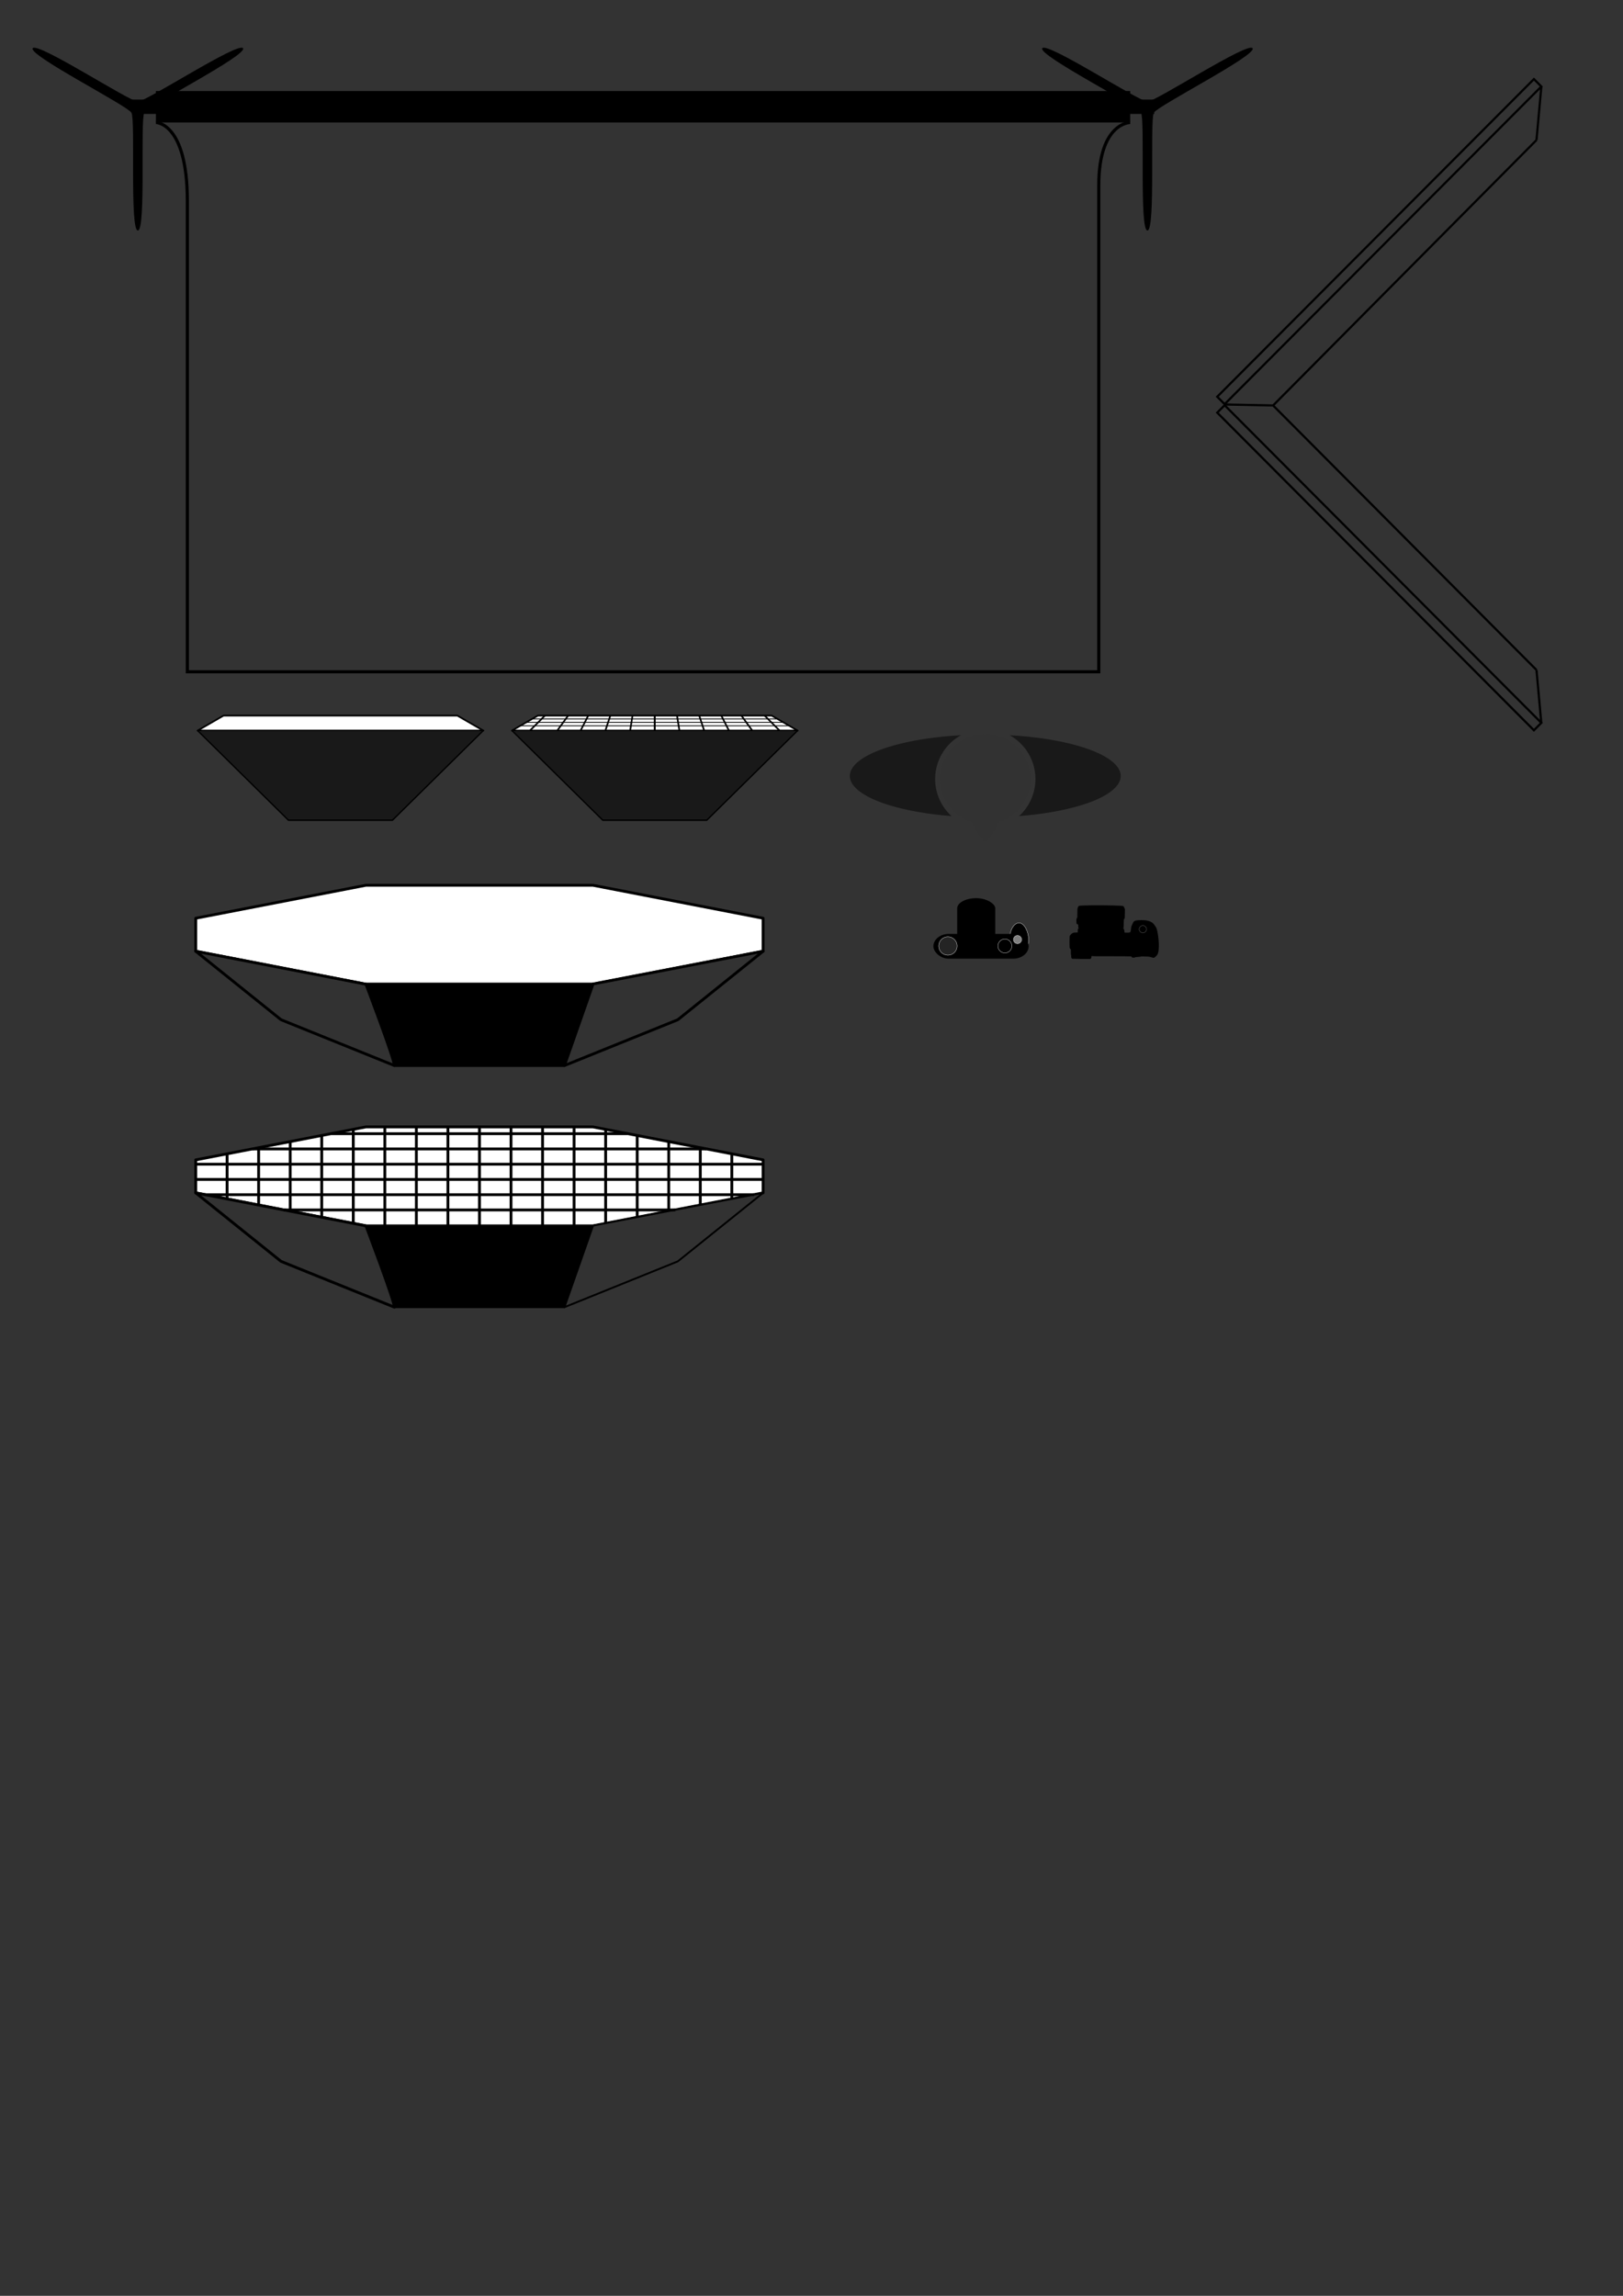<?xml version="1.0" encoding="UTF-8" standalone="no"?>
<!-- Created with Inkscape (http://www.inkscape.org/) -->

<svg
   xmlns:dc="http://purl.org/dc/elements/1.1/"
   xmlns:cc="http://creativecommons.org/ns#"
   xmlns:rdf="http://www.w3.org/1999/02/22-rdf-syntax-ns#"
   xmlns:svg="http://www.w3.org/2000/svg"
   xmlns="http://www.w3.org/2000/svg"
   xmlns:xlink="http://www.w3.org/1999/xlink"
   xmlns:sodipodi="http://sodipodi.sourceforge.net/DTD/sodipodi-0.dtd"
   xmlns:inkscape="http://www.inkscape.org/namespaces/inkscape"
   width="210mm"
   height="297mm"
   viewBox="0 0 744.094 1052.362"
   id="svg2"
   version="1.1"
   inkscape:version="0.91 r13725"
   sodipodi:docname="combined.svg">
  <rect x="0" y="0" width="744.094" height="1052.362" fill="#333333" stroke="none"/>
  <defs
     id="defs4">
    <linearGradient
       inkscape:collect="always"
       id="linearGradient4836">
      <stop
         style="stop-color:#b3b3b3;stop-opacity:1;"
         offset="0"
         id="stop4838" />
      <stop
         style="stop-color:#b3b3b3;stop-opacity:0;"
         offset="1"
         id="stop4840" />
    </linearGradient>
    <inkscape:perspective
       sodipodi:type="inkscape:persp3d"
       inkscape:vp_x="-30.68594 : 248.0315 : 1"
       inkscape:vp_y="1.1625214e-006 : 1000 : 0"
       inkscape:vp_z="659.7477 : 239.17323 : 1"
       inkscape:persp3d-origin="281.60529 : 441.53518 : 1"
       id="perspective4142" />
    <inkscape:perspective
       id="perspective4142-3"
       inkscape:persp3d-origin="281.60529 : 441.53518 : 1"
       inkscape:vp_z="659.7477 : 239.17323 : 1"
       inkscape:vp_y="1.1625214e-006 : 1000 : 0"
       inkscape:vp_x="-30.68594 : 248.0315 : 1"
       sodipodi:type="inkscape:persp3d" />
    <linearGradient
       gradientTransform="translate(-52.382,-4.286)"
       gradientUnits="userSpaceOnUse"
       y2="605.795"
       x2="203.068"
       y1="401.434"
       x1="557.397"
       id="linearGradient4494"
       xlink:href="#linearGradient4836"
       inkscape:collect="always" />
    <inkscape:perspective
       id="perspective4142-7"
       inkscape:persp3d-origin="281.60529 : 441.53518 : 1"
       inkscape:vp_z="659.7477 : 239.17323 : 1"
       inkscape:vp_y="1.1625214e-006 : 1000 : 0"
       inkscape:vp_x="-30.68594 : 248.0315 : 1"
       sodipodi:type="inkscape:persp3d" />
    <radialGradient
       gradientUnits="userSpaceOnUse"
       gradientTransform="matrix(1.646,0,0,1.621,-827.733,223.379)"
       r="2.813"
       fy="475.446"
       fx="1193.787"
       cy="475.446"
       cx="1193.787"
       id="radialGradient4533"
       xlink:href="#linearGradient4836"
       inkscape:collect="always" />
  </defs>
  <sodipodi:namedview
     id="base"
     pagecolor="#ffffff"
     bordercolor="#666666"
     borderopacity="1.0"
     inkscape:pageopacity="0.0"
     inkscape:pageshadow="2"
     inkscape:zoom="0.7"
     inkscape:cx="250.2512"
     inkscape:cy="585.88188"
     inkscape:document-units="px"
     inkscape:current-layer="layer1"
     showgrid="false"
     inkscape:window-width="1920"
     inkscape:window-height="1142"
     inkscape:window-x="-4"
     inkscape:window-y="-4"
     inkscape:window-maximized="1" />
  <g
     inkscape:label="Layer 1"
     inkscape:groupmode="layer"
     id="layer1">
    <g
       id="layer1-0"
       inkscape:label="Layer 1"
       transform="translate(7.195,-19.667)">
      <path
         sodipodi:nodetypes="ccscsc"
         inkscape:connector-curvature="0"
         id="path5562"
         d="m 64.286,75.807 c 0,0 14.409,0 14.409,36.023 l 0,215.776 417.864,0 0,-222.981 c 0,-28.818 14.409,-28.818 14.409,-28.818"
         style="fill:none;fill-rule:evenodd;stroke:#000000;stroke-width:1.441;stroke-linecap:butt;stroke-linejoin:miter;stroke-miterlimit:4;stroke-dasharray:none;stroke-opacity:1" />
      <rect
         y="61.398"
         x="64.286"
         height="14.409"
         width="446.682"
         id="rect5560"
         style="color:#000000;display:inline;overflow:visible;visibility:visible;opacity:1;fill:#000000;fill-opacity:1;fill-rule:nonzero;stroke:none;stroke-width:2;stroke-linecap:butt;stroke-linejoin:round;stroke-miterlimit:4;stroke-dasharray:none;stroke-dashoffset:0;stroke-opacity:1;marker:none;enable-background:accumulate" />
      <rect
         y="65.319"
         x="53.271"
         height="6.566"
         width="468.711"
         id="rect6134"
         style="color:#000000;display:inline;overflow:visible;visibility:visible;opacity:1;fill:#000000;fill-opacity:1;fill-rule:nonzero;stroke:none;stroke-width:2;stroke-linecap:butt;stroke-linejoin:round;stroke-miterlimit:4;stroke-dasharray:none;stroke-dashoffset:0;stroke-opacity:1;marker:none;enable-background:accumulate" />
      <path
         inkscape:transform-center-y="15.48821"
         transform="matrix(0.866,0.5,-0.5,0.866,42.546,-16.325)"
         inkscape:transform-center-x="-2.7127746"
         d="m 82.487,19.492 c 3.278,1.892 -24.447,44.442 -24.447,48.227 10e-7,3.785 27.725,46.335 24.447,48.227 -3.278,1.892 -26.265,-43.393 -29.542,-45.285 -3.278,-1.892 -53.989,0.843 -53.989,-2.942 -2e-7,-3.785 50.712,-1.049 53.989,-2.942 3.278,-1.892 26.265,-47.178 29.542,-45.285 z"
         inkscape:randomized="0"
         inkscape:rounded="0.07"
         inkscape:flatsided="false"
         sodipodi:arg2="-4.8803402e-008"
         sodipodi:arg1="-1.0471976"
         sodipodi:r2="3.3969648"
         sodipodi:r1="55.68795"
         sodipodi:cy="67.719345"
         sodipodi:cx="54.642857"
         sodipodi:sides="3"
         id="path6136"
         style="color:#000000;display:inline;overflow:visible;visibility:visible;opacity:1;fill:#000000;fill-opacity:1;fill-rule:nonzero;stroke:none;stroke-width:2;stroke-linecap:butt;stroke-linejoin:round;stroke-miterlimit:4;stroke-dasharray:none;stroke-dashoffset:0;stroke-opacity:1;marker:none;enable-background:accumulate"
         sodipodi:type="star" />
      <path
         sodipodi:type="star"
         style="color:#000000;display:inline;overflow:visible;visibility:visible;opacity:1;fill:#000000;fill-opacity:1;fill-rule:nonzero;stroke:none;stroke-width:2;stroke-linecap:butt;stroke-linejoin:round;stroke-miterlimit:4;stroke-dasharray:none;stroke-dashoffset:0;stroke-opacity:1;marker:none;enable-background:accumulate"
         id="path6138"
         sodipodi:sides="3"
         sodipodi:cx="54.642857"
         sodipodi:cy="67.719345"
         sodipodi:r1="55.68795"
         sodipodi:r2="3.3969648"
         sodipodi:arg1="-1.0471976"
         sodipodi:arg2="-4.8803402e-008"
         inkscape:flatsided="false"
         inkscape:rounded="0.07"
         inkscape:randomized="0"
         d="m 82.487,19.492 c 3.278,1.892 -24.447,44.442 -24.447,48.227 10e-7,3.785 27.725,46.335 24.447,48.227 -3.278,1.892 -26.265,-43.393 -29.542,-45.285 -3.278,-1.892 -53.989,0.843 -53.989,-2.942 -2e-7,-3.785 50.712,-1.049 53.989,-2.942 3.278,-1.892 26.265,-47.178 29.542,-45.285 z"
         inkscape:transform-center-x="-2.7127746"
         transform="matrix(0.866,0.5,-0.5,0.866,505.404,-16.325)"
         inkscape:transform-center-y="15.48821" />
    </g>
    <g
       id="layer1-7"
       inkscape:label="Layer 1"
       transform="matrix(0.537,0,0,0.537,414.578,395.983)">
      <g
         id="g6174">
        <g
           id="g4356-4"
           transform="matrix(0.265,0,0,0.265,-186.576,-158.046)">
          <rect
             rx="57.152"
             ry="65.994"
             y="786.614"
             x="1043.322"
             height="106.299"
             width="61.372"
             id="rect4358-7"
             style="color:#000000;display:inline;overflow:visible;visibility:visible;opacity:1;fill:#000000;fill-opacity:1;stroke:#ffffff;stroke-width:1;stroke-linecap:butt;stroke-linejoin:round;stroke-miterlimit:4;stroke-dasharray:none;stroke-dashoffset:0;stroke-opacity:1;marker:none;enable-background:accumulate" />
          <rect
             ry="49.495"
             y="822.047"
             x="797.834"
             height="79.724"
             width="306.859"
             id="rect4360-5"
             style="color:#000000;display:inline;overflow:visible;visibility:visible;opacity:1;fill:#000000;fill-opacity:1;stroke:none;stroke-width:1;stroke-linecap:butt;stroke-linejoin:round;stroke-miterlimit:4;stroke-dasharray:none;stroke-dashoffset:0;stroke-opacity:1;marker:none;enable-background:accumulate"
             rx="49.495" />
          <rect
             rx="114.304"
             ry="32.997"
             y="706.89"
             x="874.549"
             height="159.449"
             width="122.744"
             id="rect4362-8"
             style="color:#000000;display:inline;overflow:visible;visibility:visible;opacity:1;fill:#000000;fill-opacity:1;stroke:none;stroke-width:1;stroke-linecap:butt;stroke-linejoin:round;stroke-miterlimit:4;stroke-dasharray:none;stroke-dashoffset:0;stroke-opacity:1;marker:none;enable-background:accumulate" />
          <circle
             r="29.565"
             cy="860.895"
             cx="844.631"
             id="circle4364-4"
             style="color:#000000;display:inline;overflow:visible;visibility:visible;opacity:1;fill:#242424;fill-opacity:1;stroke:#ffffff;stroke-width:1;stroke-linecap:butt;stroke-linejoin:round;stroke-miterlimit:4;stroke-dasharray:none;stroke-dashoffset:0;stroke-opacity:1;marker:none;enable-background:accumulate" />
          <circle
             style="color:#000000;display:inline;overflow:visible;visibility:visible;opacity:1;fill:#000000;fill-opacity:1;stroke:#ffffff;stroke-width:1;stroke-linecap:butt;stroke-linejoin:round;stroke-miterlimit:4;stroke-dasharray:none;stroke-dashoffset:0;stroke-opacity:1;marker:none;enable-background:accumulate"
             id="circle4366-3"
             cx="1028.203"
             cy="860.895"
             r="22.422" />
          <circle
             r="13.136"
             cy="840.181"
             cx="1068.917"
             id="circle4368-9"
             style="color:#000000;display:inline;overflow:visible;visibility:visible;opacity:1;fill:#808080;fill-opacity:1;stroke:#ffffff;stroke-width:1;stroke-linecap:butt;stroke-linejoin:round;stroke-miterlimit:4;stroke-dasharray:none;stroke-dashoffset:0;stroke-opacity:1;marker:none;enable-background:accumulate" />
        </g>
      </g>
    </g>
    <g
       id="layer1-2"
       inkscape:label="Layer 1"
       transform="matrix(0.645,0,0,0.645,81.604,359.925)">
      <g
         style="stroke-width:1.523;stroke-miterlimit:4;stroke-dasharray:none"
         id="g4342-1"
         transform="matrix(1.313,0,0,1.313,-430.395,-938.268)">
        <path
           inkscape:connector-curvature="0"
           id="path4344-2"
           d="m 429.545,768.753 122.86,0 92.145,17.852 0,17.852 -92.145,17.852 -122.86,0 -92.145,-17.852 0,-17.852 z"
           style="fill:#ffffff;fill-opacity:1;fill-rule:evenodd;stroke:#000000;stroke-width:1.523;stroke-linecap:butt;stroke-linejoin:round;stroke-miterlimit:4;stroke-dasharray:none;stroke-opacity:1" />
        <path
           inkscape:connector-curvature="0"
           id="path4346-8"
           d="m 429.661,822.309 15.285,44.03 92.058,0 15.401,-44.03 z"
           style="fill:#000000;fill-opacity:1;fill-rule:evenodd;stroke:#000000;stroke-width:1.523;stroke-linecap:butt;stroke-linejoin:round;stroke-miterlimit:4;stroke-dasharray:none;stroke-opacity:1"
           sodipodi:nodetypes="ccccc" />
        <path
           sodipodi:nodetypes="ccccc"
           inkscape:connector-curvature="0"
           id="path4348-0"
           d="m 537.004,866.339 15.488,-44.165 92.058,-17.717 -46.174,37.079 z"
           style="fill:#323232;fill-opacity:1;fill-rule:evenodd;stroke:#000000;stroke-width:1.523;stroke-linecap:butt;stroke-linejoin:round;stroke-miterlimit:4;stroke-dasharray:none;stroke-opacity:1" />
        <path
           sodipodi:nodetypes="ccccc"
           inkscape:connector-curvature="0"
           id="path4350-9"
           d="m 444.946,866.339 c 0,-3.543 -15.401,-44.03 -15.401,-44.03 l -92.145,-17.852 46.174,37.079 z"
           style="fill:#323232;fill-opacity:1;fill-rule:evenodd;stroke:#000000;stroke-width:1.523;stroke-linecap:butt;stroke-linejoin:round;stroke-miterlimit:4;stroke-dasharray:none;stroke-opacity:1" />
      </g>
      <g
         id="g6174-0">
        <g
           transform="translate(-430.325,171.726)"
           id="g4175">
          <g
             transform="matrix(1.313,0,0,1.313,-0.07,-938.268)"
             id="g6114">
            <path
               style="fill:#ffffff;fill-opacity:1;fill-rule:evenodd;stroke:#000000;stroke-width:1.523;stroke-linecap:butt;stroke-linejoin:round;stroke-miterlimit:4;stroke-dasharray:none;stroke-opacity:1"
               d="m 429.545,768.753 122.86,0 92.145,17.852 0,17.852 -92.145,17.852 -122.86,0 -92.145,-17.852 0,-17.852 z"
               id="path6116"
               inkscape:connector-curvature="0" />
            <path
               sodipodi:nodetypes="ccccc"
               style="fill:#000000;fill-opacity:1;fill-rule:evenodd;stroke:#000000;stroke-width:1px;stroke-linecap:butt;stroke-linejoin:round;stroke-opacity:1"
               d="m 429.661,822.309 15.285,44.03 92.058,0 15.401,-44.03 z"
               id="path6118"
               inkscape:connector-curvature="0" />
            <path
               style="fill:#323232;fill-opacity:1;fill-rule:evenodd;stroke:#000000;stroke-width:1px;stroke-linecap:butt;stroke-linejoin:round;stroke-opacity:1"
               d="m 537.004,866.339 15.488,-44.165 92.058,-17.717 -46.174,37.079 z"
               id="path6120"
               inkscape:connector-curvature="0"
               sodipodi:nodetypes="ccccc" />
            <path
               style="fill:#323232;fill-opacity:1;fill-rule:evenodd;stroke:#000000;stroke-width:1.523;stroke-linecap:butt;stroke-linejoin:round;stroke-miterlimit:4;stroke-dasharray:none;stroke-opacity:1"
               d="m 444.946,866.339 c 0,-3.543 -15.401,-44.03 -15.401,-44.03 l -92.145,-17.852 46.174,37.079 z"
               id="path6122"
               inkscape:connector-curvature="0"
               sodipodi:nodetypes="ccccc" />
          </g>
          <path
             sodipodi:nodetypes="cc"
             inkscape:connector-curvature="0"
             id="path6124"
             d="m 644.611,71.151 0,70.979"
             style="fill:none;fill-rule:evenodd;stroke:#000000;stroke-width:2;stroke-linecap:butt;stroke-linejoin:miter;stroke-miterlimit:4;stroke-dasharray:none;stroke-opacity:1" />
          <path
             style="fill:none;fill-rule:evenodd;stroke:#000000;stroke-width:2;stroke-linecap:butt;stroke-linejoin:miter;stroke-miterlimit:4;stroke-dasharray:none;stroke-opacity:1"
             d="m 667.034,71.151 0,70.979"
             id="path6126"
             inkscape:connector-curvature="0"
             sodipodi:nodetypes="cc" />
          <path
             sodipodi:nodetypes="cc"
             inkscape:connector-curvature="0"
             id="path6128"
             d="m 689.457,71.151 0,70.979"
             style="fill:none;fill-rule:evenodd;stroke:#000000;stroke-width:2;stroke-linecap:butt;stroke-linejoin:miter;stroke-miterlimit:4;stroke-dasharray:none;stroke-opacity:1" />
          <path
             style="fill:none;fill-rule:evenodd;stroke:#000000;stroke-width:2;stroke-linecap:butt;stroke-linejoin:miter;stroke-miterlimit:4;stroke-dasharray:none;stroke-opacity:1"
             d="m 711.881,71.866 0,70.979"
             id="path6130"
             inkscape:connector-curvature="0"
             sodipodi:nodetypes="cc" />
          <path
             sodipodi:nodetypes="cc"
             inkscape:connector-curvature="0"
             id="path6132"
             d="m 734.304,72.937 0,66.643"
             style="fill:none;fill-rule:evenodd;stroke:#000000;stroke-width:2;stroke-linecap:butt;stroke-linejoin:miter;stroke-miterlimit:4;stroke-dasharray:none;stroke-opacity:1" />
          <path
             style="fill:none;fill-rule:evenodd;stroke:#000000;stroke-width:2;stroke-linecap:butt;stroke-linejoin:miter;stroke-miterlimit:4;stroke-dasharray:none;stroke-opacity:1"
             d="m 756.727,77.245 0,58.134"
             id="path6134"
             inkscape:connector-curvature="0"
             sodipodi:nodetypes="cc" />
          <path
             sodipodi:nodetypes="cc"
             inkscape:connector-curvature="0"
             id="path6136-6"
             d="m 779.15,81.59 0,49.446"
             style="fill:none;fill-rule:evenodd;stroke:#000000;stroke-width:2;stroke-linecap:butt;stroke-linejoin:miter;stroke-miterlimit:4;stroke-dasharray:none;stroke-opacity:1" />
          <path
             style="fill:none;fill-rule:evenodd;stroke:#000000;stroke-width:2;stroke-linecap:butt;stroke-linejoin:miter;stroke-miterlimit:4;stroke-dasharray:none;stroke-opacity:1"
             d="m 801.574,85.934 0,40.7"
             id="path6138-8"
             inkscape:connector-curvature="0"
             sodipodi:nodetypes="cc" />
          <path
             sodipodi:nodetypes="cc"
             inkscape:connector-curvature="0"
             id="path6140"
             d="m 823.997,90.278 0,32.04"
             style="fill:none;fill-rule:evenodd;stroke:#000000;stroke-width:2;stroke-linecap:butt;stroke-linejoin:miter;stroke-miterlimit:4;stroke-dasharray:none;stroke-opacity:1" />
          <path
             sodipodi:nodetypes="cc"
             inkscape:connector-curvature="0"
             id="path6144"
             d="m 465.225,90.278 0,32.069"
             style="fill:none;fill-rule:evenodd;stroke:#000000;stroke-width:2;stroke-linecap:butt;stroke-linejoin:miter;stroke-miterlimit:4;stroke-dasharray:none;stroke-opacity:1" />
          <path
             style="fill:none;fill-rule:evenodd;stroke:#000000;stroke-width:2;stroke-linecap:butt;stroke-linejoin:miter;stroke-miterlimit:4;stroke-dasharray:none;stroke-opacity:1"
             d="m 487.648,85.934 0,40.757"
             id="path6146"
             inkscape:connector-curvature="0"
             sodipodi:nodetypes="cc" />
          <path
             sodipodi:nodetypes="cc"
             inkscape:connector-curvature="0"
             id="path6148"
             d="m 510.071,81.59 0,49.446"
             style="fill:none;fill-rule:evenodd;stroke:#000000;stroke-width:2;stroke-linecap:butt;stroke-linejoin:miter;stroke-miterlimit:4;stroke-dasharray:none;stroke-opacity:1" />
          <path
             style="fill:none;fill-rule:evenodd;stroke:#000000;stroke-width:2;stroke-linecap:butt;stroke-linejoin:miter;stroke-miterlimit:4;stroke-dasharray:none;stroke-opacity:1"
             d="m 532.494,77.245 0,58.134"
             id="path6150"
             inkscape:connector-curvature="0"
             sodipodi:nodetypes="cc" />
          <path
             sodipodi:nodetypes="cc"
             inkscape:connector-curvature="0"
             id="path6152"
             d="m 554.918,72.901 0,66.823"
             style="fill:none;fill-rule:evenodd;stroke:#000000;stroke-width:2;stroke-linecap:butt;stroke-linejoin:miter;stroke-miterlimit:4;stroke-dasharray:none;stroke-opacity:1" />
          <path
             style="fill:none;fill-rule:evenodd;stroke:#000000;stroke-width:2;stroke-linecap:butt;stroke-linejoin:miter;stroke-miterlimit:4;stroke-dasharray:none;stroke-opacity:1"
             d="m 577.341,71.151 0,74.579"
             id="path6154"
             inkscape:connector-curvature="0"
             sodipodi:nodetypes="cc" />
          <path
             sodipodi:nodetypes="cc"
             inkscape:connector-curvature="0"
             id="path6156"
             d="m 599.764,71.151 0,74.936"
             style="fill:none;fill-rule:evenodd;stroke:#000000;stroke-width:2;stroke-linecap:butt;stroke-linejoin:miter;stroke-miterlimit:4;stroke-dasharray:none;stroke-opacity:1" />
          <path
             style="fill:none;fill-rule:evenodd;stroke:#000000;stroke-width:2;stroke-linecap:butt;stroke-linejoin:miter;stroke-miterlimit:4;stroke-dasharray:none;stroke-opacity:1"
             d="m 622.188,71.151 0,74.222"
             id="path6158"
             inkscape:connector-curvature="0"
             sodipodi:nodetypes="cc" />
          <path
             sodipodi:nodetypes="cc"
             inkscape:connector-curvature="0"
             id="path6162"
             d="m 539.265,75.933 210.692,0"
             style="fill:none;fill-rule:evenodd;stroke:#000000;stroke-width:2;stroke-linecap:butt;stroke-linejoin:miter;stroke-miterlimit:4;stroke-dasharray:none;stroke-opacity:1" />
          <path
             style="fill:none;fill-rule:evenodd;stroke:#000000;stroke-width:2;stroke-linecap:butt;stroke-linejoin:miter;stroke-miterlimit:4;stroke-dasharray:none;stroke-opacity:1"
             d="m 483.316,86.773 322.59,0"
             id="path6164"
             inkscape:connector-curvature="0"
             sodipodi:nodetypes="cc" />
          <path
             sodipodi:nodetypes="cc"
             inkscape:connector-curvature="0"
             id="path6166"
             d="m 442.958,97.613 403.306,0"
             style="fill:none;fill-rule:evenodd;stroke:#000000;stroke-width:2;stroke-linecap:butt;stroke-linejoin:miter;stroke-miterlimit:4;stroke-dasharray:none;stroke-opacity:1" />
          <path
             style="fill:none;fill-rule:evenodd;stroke:#000000;stroke-width:2;stroke-linecap:butt;stroke-linejoin:miter;stroke-miterlimit:4;stroke-dasharray:none;stroke-opacity:1"
             d="m 442.958,108.452 403.306,0"
             id="path6168"
             inkscape:connector-curvature="0"
             sodipodi:nodetypes="cc" />
          <path
             sodipodi:nodetypes="cc"
             inkscape:connector-curvature="0"
             id="path6170"
             d="m 449.458,119.292 390.262,0"
             style="fill:none;fill-rule:evenodd;stroke:#000000;stroke-width:2;stroke-linecap:butt;stroke-linejoin:miter;stroke-miterlimit:4;stroke-dasharray:none;stroke-opacity:1" />
          <path
             style="fill:none;fill-rule:evenodd;stroke:#000000;stroke-width:2;stroke-linecap:butt;stroke-linejoin:miter;stroke-miterlimit:4;stroke-dasharray:none;stroke-opacity:1"
             d="m 505.408,130.132 278.406,0"
             id="path6172"
             inkscape:connector-curvature="0"
             sodipodi:nodetypes="cc" />
        </g>
      </g>
    </g>
    <g
       id="layer1-3"
       inkscape:label="Layer 1"
       transform="matrix(0.414,0,0,0.414,378.709,326.993)">
      <g
         id="g6174-06">
        <g
           id="g6866">
          <g
             transform="translate(-144.25,-251.73)"
             id="g6872">
            <path
               inkscape:connector-curvature="0"
               id="path6822"
               d="m 293.68,275.949 a 150,45.893 0 0 0 -123.07,45.127 150,45.893 0 0 0 112.6,44.385 55.556,55.556 0 0 1 -18.154,-40.992 55.556,55.556 0 0 1 28.625,-48.52 z m 53.984,0.021 a 55.556,55.556 0 0 1 28.502,48.498 55.556,55.556 0 0 1 -18.174,41.016 150,45.893 0 0 0 112.617,-44.408 150,45.893 0 0 0 -122.945,-45.105 z"
               style="color:#000000;display:inline;overflow:visible;visibility:visible;opacity:1;fill:#191919;fill-opacity:1;fill-rule:nonzero;stroke:none;stroke-width:3.985;stroke-linecap:butt;stroke-linejoin:round;stroke-miterlimit:4;stroke-dasharray:none;stroke-dashoffset:0;stroke-opacity:0.98;marker:none;enable-background:accumulate" />
            <g
               inkscape:transform-center-x="-0.00390625"
               inkscape:transform-center-y="9.734437"
               id="g6862"
               style="fill:#323232;fill-opacity:1">
              <circle
                 style="color:#000000;display:inline;overflow:visible;visibility:visible;opacity:1;fill:#323232;fill-opacity:1;fill-rule:nonzero;stroke:none;stroke-width:2;stroke-linecap:butt;stroke-linejoin:round;stroke-miterlimit:4;stroke-dasharray:none;stroke-dashoffset:0;stroke-opacity:1;marker:none;enable-background:accumulate"
                 id="path6839"
                 cx="320.61"
                 cy="324.469"
                 r="50" />
              <path
                 sodipodi:type="star"
                 style="color:#000000;display:inline;overflow:visible;visibility:visible;opacity:1;fill:#323232;fill-opacity:1;fill-rule:nonzero;stroke:none;stroke-width:2;stroke-linecap:butt;stroke-linejoin:round;stroke-miterlimit:4;stroke-dasharray:none;stroke-dashoffset:0;stroke-opacity:1;marker:none;enable-background:accumulate"
                 id="path6849"
                 sodipodi:sides="3"
                 sodipodi:cx="320.60989"
                 sodipodi:cy="372.78592"
                 sodipodi:r1="21.146959"
                 sodipodi:r2="10.57348"
                 sodipodi:arg1="1.5707963"
                 sodipodi:arg2="2.6179939"
                 inkscape:flatsided="true"
                 inkscape:rounded="0.1"
                 inkscape:randomized="0"
                 d="m 320.61,393.933 c -3.663,0 -20.145,-28.548 -18.314,-31.72 1.831,-3.172 34.796,-3.172 36.628,0 1.831,3.172 -14.651,31.72 -18.314,31.72 z"
                 inkscape:transform-center-y="5.2867398" />
            </g>
          </g>
        </g>
      </g>
    </g>
    <g
       id="layer1-77"
       inkscape:label="Layer 1"
       transform="matrix(0.388,0,0,0.388,83.468,318.337)">
      <g
         transform="translate(-257.803,-531.352)"
         id="g4198-6">
        <path
           style="fill:#ffffff;fill-opacity:1;fill-rule:evenodd;stroke:#000000;stroke-width:2;stroke-linecap:butt;stroke-linejoin:round;stroke-miterlimit:4;stroke-dasharray:none;stroke-opacity:1"
           d="m 276.173,574.016 337.545,0 -30.686,-17.717 -276.173,0 z"
           id="path4194-4"
           inkscape:connector-curvature="0" />
        <path
           style="fill:#191919;fill-opacity:1;fill-rule:evenodd;stroke:#000000;stroke-width:1.589;stroke-linecap:butt;stroke-linejoin:round;stroke-miterlimit:4;stroke-dasharray:none;stroke-opacity:1"
           d="m 275.976,573.804 107.526,106.102 122.887,0 107.526,-106.102 -337.94,0"
           id="path4196-0"
           inkscape:connector-curvature="0" />
      </g>
      <g
         id="g6067">
        <path
           inkscape:connector-curvature="0"
           id="path5377"
           d="m 389.799,42.664 337.545,0 -30.686,-17.717 -276.173,0 z"
           style="fill:#ffffff;fill-opacity:1;fill-rule:evenodd;stroke:#000000;stroke-width:2;stroke-linecap:butt;stroke-linejoin:round;stroke-miterlimit:4;stroke-dasharray:none;stroke-opacity:1" />
        <path
           inkscape:connector-curvature="0"
           id="path5379"
           d="m 389.601,42.452 107.526,106.102 122.887,0 107.526,-106.102 -337.94,0"
           style="fill:#191919;fill-opacity:1;fill-rule:evenodd;stroke:#000000;stroke-width:1.589;stroke-linecap:butt;stroke-linejoin:round;stroke-miterlimit:4;stroke-dasharray:none;stroke-opacity:1" />
        <path
           style="fill:none;fill-rule:evenodd;stroke:#000000;stroke-width:2;stroke-linecap:butt;stroke-linejoin:miter;stroke-miterlimit:4;stroke-dasharray:none;stroke-opacity:1"
           d="m 558.571,24.948 0,17.717"
           id="path5381"
           inkscape:connector-curvature="0"
           sodipodi:nodetypes="cc" />
        <path
           sodipodi:nodetypes="cc"
           inkscape:connector-curvature="0"
           id="path5385"
           d="M 584.874,24.948 587.646,42.452"
           style="fill:none;fill-rule:evenodd;stroke:#000000;stroke-width:2;stroke-linecap:butt;stroke-linejoin:miter;stroke-miterlimit:4;stroke-dasharray:none;stroke-opacity:1" />
        <path
           style="fill:none;fill-rule:evenodd;stroke:#000000;stroke-width:2;stroke-linecap:butt;stroke-linejoin:miter;stroke-miterlimit:4;stroke-dasharray:none;stroke-opacity:1"
           d="m 611.108,24.948 5.756,17.504"
           id="path5387"
           inkscape:connector-curvature="0"
           sodipodi:nodetypes="cc" />
        <path
           sodipodi:nodetypes="cc"
           inkscape:connector-curvature="0"
           id="path5389"
           d="m 637.192,24.948 8.919,17.504"
           style="fill:none;fill-rule:evenodd;stroke:#000000;stroke-width:2;stroke-linecap:butt;stroke-linejoin:miter;stroke-miterlimit:4;stroke-dasharray:none;stroke-opacity:1" />
        <path
           style="fill:none;fill-rule:evenodd;stroke:#000000;stroke-width:2;stroke-linecap:butt;stroke-linejoin:miter;stroke-miterlimit:4;stroke-dasharray:none;stroke-opacity:1"
           d="m 660.918,24.948 12.718,17.504"
           id="path5391"
           inkscape:connector-curvature="0"
           sodipodi:nodetypes="cc" />
        <path
           sodipodi:nodetypes="cc"
           inkscape:connector-curvature="0"
           id="path5393"
           d="m 688.354,24.948 17.504,17.504"
           style="fill:none;fill-rule:evenodd;stroke:#000000;stroke-width:2;stroke-linecap:butt;stroke-linejoin:miter;stroke-miterlimit:4;stroke-dasharray:none;stroke-opacity:1" />
        <path
           sodipodi:nodetypes="cc"
           inkscape:connector-curvature="0"
           id="path5424"
           d="m 558.571,24.948 0,17.717"
           style="fill:none;fill-rule:evenodd;stroke:#000000;stroke-width:2;stroke-linecap:butt;stroke-linejoin:miter;stroke-miterlimit:4;stroke-dasharray:none;stroke-opacity:1" />
        <path
           style="fill:none;fill-rule:evenodd;stroke:#000000;stroke-width:2;stroke-linecap:butt;stroke-linejoin:miter;stroke-miterlimit:4;stroke-dasharray:none;stroke-opacity:1"
           d="m 532.269,24.948 -2.772,17.504"
           id="path5426"
           inkscape:connector-curvature="0"
           sodipodi:nodetypes="cc" />
        <path
           sodipodi:nodetypes="cc"
           inkscape:connector-curvature="0"
           id="path5428"
           d="m 506.035,24.948 -5.756,17.504"
           style="fill:none;fill-rule:evenodd;stroke:#000000;stroke-width:2;stroke-linecap:butt;stroke-linejoin:miter;stroke-miterlimit:4;stroke-dasharray:none;stroke-opacity:1" />
        <path
           style="fill:none;fill-rule:evenodd;stroke:#000000;stroke-width:2;stroke-linecap:butt;stroke-linejoin:miter;stroke-miterlimit:4;stroke-dasharray:none;stroke-opacity:1"
           d="m 479.95,24.948 -8.919,17.504"
           id="path5430"
           inkscape:connector-curvature="0"
           sodipodi:nodetypes="cc" />
        <path
           sodipodi:nodetypes="cc"
           inkscape:connector-curvature="0"
           id="path5432"
           d="M 456.225,24.948 443.507,42.452"
           style="fill:none;fill-rule:evenodd;stroke:#000000;stroke-width:2;stroke-linecap:butt;stroke-linejoin:miter;stroke-miterlimit:4;stroke-dasharray:none;stroke-opacity:1" />
        <path
           style="fill:none;fill-rule:evenodd;stroke:#000000;stroke-width:2;stroke-linecap:butt;stroke-linejoin:miter;stroke-miterlimit:4;stroke-dasharray:none;stroke-opacity:1"
           d="M 428.789,24.948 411.284,42.452"
           id="path5434"
           inkscape:connector-curvature="0"
           sodipodi:nodetypes="cc" />
        <path
           style="fill:none;fill-rule:evenodd;stroke:#000000;stroke-width:1px;stroke-linecap:butt;stroke-linejoin:miter;stroke-opacity:1"
           d="m 413.636,28.902 289.871,0"
           id="path5436"
           inkscape:connector-curvature="0"
           sodipodi:nodetypes="cc" />
        <path
           inkscape:connector-curvature="0"
           id="path5438"
           d="m 406.661,32.928 303.82,0"
           style="fill:none;fill-rule:evenodd;stroke:#000000;stroke-width:1px;stroke-linecap:butt;stroke-linejoin:miter;stroke-opacity:1"
           sodipodi:nodetypes="cc" />
        <path
           style="fill:none;fill-rule:evenodd;stroke:#000000;stroke-width:1px;stroke-linecap:butt;stroke-linejoin:miter;stroke-opacity:1"
           d="m 399.687,36.955 317.769,0"
           id="path5440"
           inkscape:connector-curvature="0"
           sodipodi:nodetypes="cc" />
      </g>
    </g>
    <g
       transform="translate(316.3,-326.711)"
       id="layer1-1"
       inkscape:label="Layer 1">
      <rect
         transform="matrix(0.706,-0.708,0.706,0.708,0,0)"
         y="530.376"
         x="-187.938"
         height="4.807"
         width="205.653"
         id="rect4145"
         style="opacity:1;fill:none;fill-opacity:1;fill-rule:nonzero;stroke:#000000;stroke-width:1;stroke-linecap:round;stroke-miterlimit:4;stroke-dasharray:none;stroke-opacity:1" />
      <rect
         transform="matrix(-0.706,-0.708,0.706,-0.708,0,0)"
         y="-193.088"
         x="-741.178"
         height="4.807"
         width="205.653"
         id="rect4145-6"
         style="opacity:1;fill:none;fill-opacity:1;fill-rule:nonzero;stroke:#000000;stroke-width:1;stroke-linecap:round;stroke-miterlimit:4;stroke-dasharray:none;stroke-opacity:1" />
      <path
         inkscape:connector-curvature="0"
         id="path4293"
         d="m 390.348,366.474 -2.211,24.43"
         style="color:#000000;display:inline;overflow:visible;visibility:visible;fill:none;fill-rule:evenodd;stroke:#000000;stroke-width:1;stroke-linecap:butt;stroke-linejoin:miter;stroke-miterlimit:4;stroke-dasharray:none;stroke-dashoffset:0;stroke-opacity:1;marker:none;enable-background:accumulate" />
      <path
         inkscape:connector-curvature="0"
         id="path4295"
         d="M 388.136,390.905 267.374,512.565"
         style="color:#000000;display:inline;overflow:visible;visibility:visible;fill:none;fill-rule:evenodd;stroke:#000000;stroke-width:1;stroke-linecap:butt;stroke-linejoin:miter;stroke-miterlimit:4;stroke-dasharray:none;stroke-dashoffset:0;stroke-opacity:1;marker:none;enable-background:accumulate" />
      <path
         inkscape:connector-curvature="0"
         id="path4297"
         d="M 390.348,658.25 388.136,633.82"
         style="color:#000000;display:inline;overflow:visible;visibility:visible;fill:none;fill-rule:evenodd;stroke:#000000;stroke-width:1;stroke-linecap:butt;stroke-linejoin:miter;stroke-miterlimit:4;stroke-dasharray:none;stroke-dashoffset:0;stroke-opacity:1;marker:none;enable-background:accumulate" />
      <path
         inkscape:connector-curvature="0"
         id="path4299"
         d="M 388.136,633.82 267.374,512.565 245.156,512.119"
         style="color:#000000;display:inline;overflow:visible;visibility:visible;fill:none;fill-rule:evenodd;stroke:#000000;stroke-width:1;stroke-linecap:butt;stroke-linejoin:miter;stroke-miterlimit:4;stroke-dasharray:none;stroke-dashoffset:0;stroke-opacity:1;marker:none;enable-background:accumulate" />
    </g>
    <g
       transform="matrix(0.607,0,0,0.607,-200.649,137.338)"
       id="layer1-8"
       inkscape:label="Layer 1">
      <path
         sodipodi:nodetypes="cscsccccccssscscsscssccscsscccccccssccccscssccsssssccsssscsssscssccsscsc"
         style="fill:#000000;fill-opacity:1;stroke:#000000;stroke-width:1;stroke-opacity:1"
         d="m 1140.846,497.368 c -0.57,-0.141 -0.695,-0.399 -0.695,-1.427 0,-0.536 -0.057,-1.01 -0.126,-1.053 -0.076,-0.046 -0.126,-0.888 -0.126,-2.104 l 0,-2.027 -0.474,-0.681 -0.474,-0.681 -0.063,-2.075 c 0,-1.764 -0.063,-2.515 0,-4.478 l 0.063,-2.027 0.516,-0.723 c 0.386,-0.541 0.72,-0.835 1.327,-1.167 0.801,-0.439 0.831,-0.444 2.548,-0.487 l 1.737,-0.043 0,-1.407 c 0,-1.352 0.013,-1.418 0.328,-1.71 0.537,-0.498 0.609,-0.722 0.313,-0.967 -0.226,-0.187 -0.263,-0.381 -0.292,-1.527 l -0.033,-1.313 -0.482,-0.077 c -0.777,-0.125 -0.827,-0.242 -0.857,-1.994 -0.021,-1.241 0.016,-1.648 0.18,-1.962 0.113,-0.217 0.278,-0.419 0.367,-0.448 0.124,-0.041 0.165,-0.834 0.179,-3.487 0.018,-3.328 0.028,-3.459 0.331,-4.248 0.219,-0.57 0.409,-0.862 0.636,-0.973 0.729,-0.359 15.393,-0.513 25.297,-0.266 5.067,0.126 7.588,0.285 7.84,0.493 0.084,0.069 0.306,0.556 0.495,1.081 l 0.342,0.956 -0.071,3.179 -0.071,3.179 -0.351,0.591 -0.351,0.591 -0.063,3.128 c -0.061,3.025 -0.072,3.132 -0.33,3.259 -0.252,0.124 -0.255,0.149 -0.063,0.442 0.112,0.171 0.314,0.402 0.45,0.514 0.169,0.139 0.279,0.454 0.351,1.002 0.201,1.534 0.253,1.802 0.38,1.958 0.092,0.113 0.671,0.157 2.082,0.157 1.763,0 1.986,-0.025 2.276,-0.251 0.177,-0.138 0.39,-0.251 0.474,-0.251 0.412,0 0.569,-0.477 0.822,-2.512 0.24,-1.931 0.29,-2.127 0.793,-3.124 0.295,-0.585 0.621,-1.318 0.726,-1.628 0.272,-0.811 1.006,-1.27 2.406,-1.504 1.581,-0.265 5.989,-0.245 7.071,0.033 0.452,0.116 1.205,0.296 1.674,0.4 1.029,0.229 2.086,0.741 2.986,1.446 0.733,0.574 2.392,2.935 2.74,3.898 0.733,2.027 1.516,7.271 1.66,11.112 0.099,2.376 0.027,2.609 -0.092,4.378 -0.124,1.673 -0.449,3.02 -0.921,3.819 -0.391,0.661 -1.869,2.062 -2.285,2.166 -0.176,0.044 -0.763,-0.081 -1.442,-0.306 -0.63,-0.209 -1.504,-0.436 -1.943,-0.504 -1.021,-0.158 -6.396,-0.278 -6.479,-0.144 -0.077,0.124 -1.087,0.252 -2.848,0.362 -0.964,0.06 -1.419,0.145 -1.662,0.309 -0.25,0.168 -0.523,0.216 -1.074,0.188 -0.709,-0.036 -0.748,-0.056 -0.962,-0.49 l -0.223,-0.452 -5.021,-0.093 c -2.761,-0.051 -9.541,-0.073 -15.066,-0.05 -5.525,0.024 -10.117,-0.002 -10.204,-0.058 -0.087,-0.056 -0.272,-0.066 -0.411,-0.022 -0.213,0.067 -0.252,0.19 -0.252,0.808 0,0.531 -0.066,0.81 -0.241,1.025 l -0.241,0.296 -6.424,0.018 c -3.533,0.01 -6.538,-0.01 -6.676,-0.044 z"
         id="path4433"
         inkscape:connector-curvature="0" />
      <ellipse
         ry="2.719"
         rx="2.763"
         cy="475.446"
         cx="1193.787"
         id="path4523"
         style="opacity:1;fill:url(#radialGradient4533);fill-opacity:1;fill-rule:nonzero;stroke:#ffffff;stroke-width:0.1;stroke-linecap:round;stroke-miterlimit:4;stroke-dasharray:none;stroke-opacity:1" />
    </g>
  </g>
</svg>
